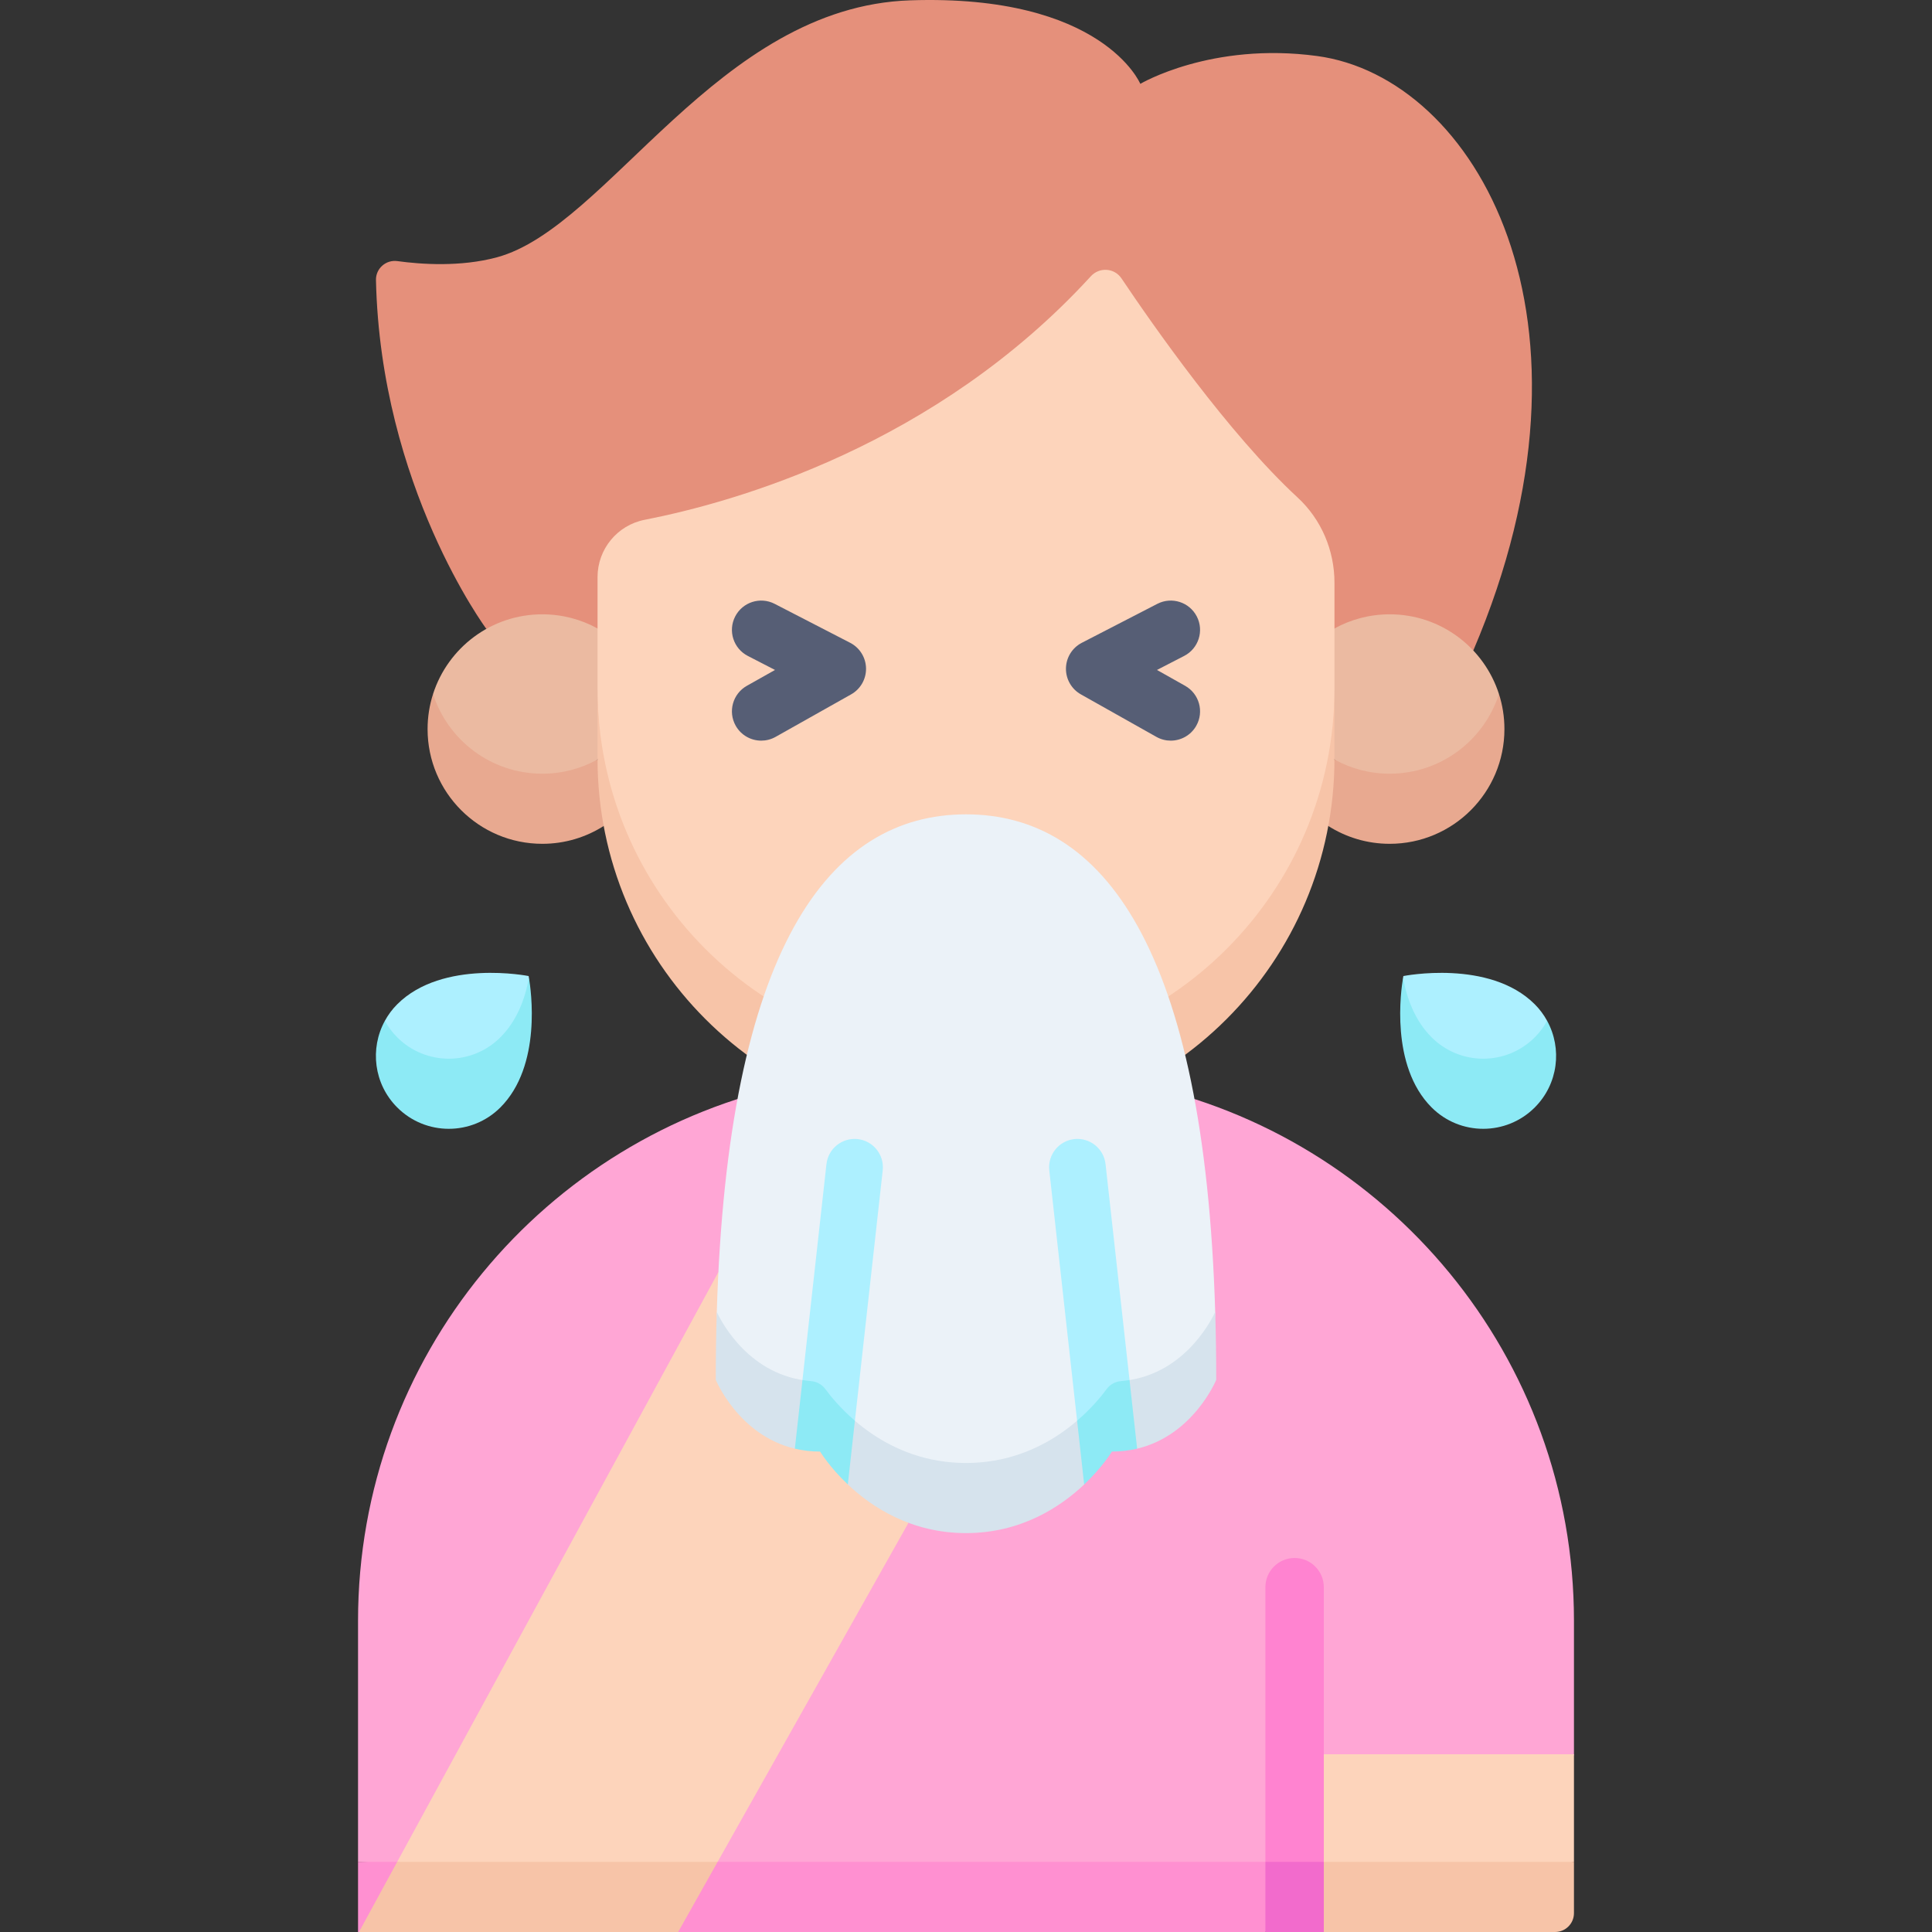 <svg id="Capa_1" enable-background="new 0 0 512 512" height="512" viewBox="0 0 512 512" width="512" xmlns="http://www.w3.org/2000/svg"><rect x="0" y="0" width="512" height="512" fill="#333333" stroke="none"/><g><g><path d="m408.116 493.419 9-28.524v-35.36c0-69.992-49.489-128.419-115.383-142.214-13.644 7.246-29.207 11.358-45.733 11.358-16.526 0-32.089-4.111-45.733-11.358-65.894 13.795-115.383 72.222-115.383 142.214v63.884l161.116 9z" fill="#ffa6d5"/><path d="m128.888 166.665s-28.05-37.79-29.252-92.45c-.067-3.058 2.643-5.438 5.673-5.021 6.266.862 16.729 1.597 26.371-1.003 29.465-7.945 58.456-66.401 109.533-68.104 51.078-1.703 60.983 22.134 60.983 22.134s18.79-11.17 46.848-7.378c41.997 5.675 78.887 69.656 41.394 157.551z" fill="#e5907b"/><path d="m114.763 183.919c0 18.953 15.405 30.12 28.959 30.12l14.635-12.763c0-.082 12.766-17.275 12.766-17.357l-12.772-17.372c-4.341-2.387-9.326-3.748-14.63-3.748-13.553 0-25.031 8.87-28.958 21.12z" fill="#ebbaa1"/><path d="m143.723 205.039c-13.554 0-25.032-8.87-28.959-21.12-.939 2.929-1.451 6.049-1.451 9.29 0 16.795 13.615 30.41 30.41 30.41 5.985 0 11.561-1.736 16.266-4.721l7.973-10.631-9.603-6.992c-4.344 2.393-9.328 3.764-14.636 3.764z" fill="#e8a990"/><path d="m397.237 183.919c0 18.953-15.405 30.12-28.959 30.12l-14.635-12.763c0-.082-12.766-17.275-12.766-17.357l12.772-17.372c4.341-2.387 9.326-3.748 14.63-3.748 13.553 0 25.031 8.87 28.958 21.12z" fill="#ebbaa1"/><path d="m368.278 205.039c13.554 0 25.032-8.87 28.959-21.12.939 2.929 1.451 6.049 1.451 9.29 0 16.795-13.615 30.41-30.41 30.41-5.985 0-11.561-1.736-16.266-4.721l-7.973-10.631 9.603-6.992c4.343 2.393 9.327 3.764 14.636 3.764z" fill="#e8a990"/><path d="m256 289.099c53.93 0 97.648-37.889 97.648-106.647v-28.036c0-8.548-3.48-16.773-9.762-22.568-18.233-16.82-38.53-45.919-46.683-58.071-1.872-2.79-5.844-3.05-8.113-.572-41.13 44.921-94.407 59.891-118.246 64.548-7.263 1.419-12.49 7.791-12.49 15.191v29.508c-.001 64.885 43.717 106.647 97.646 106.647z" fill="#fdd4bb"/><path d="m256 280.099c-53.929 0-97.648-43.718-97.648-97.647v18.581c0 53.929 43.718 97.647 97.647 97.647 53.929 0 97.647-43.719 97.647-97.647v-18.581c.002 53.928-43.717 97.647-97.646 97.647z" fill="#f7c4a8"/><path d="m94.884 512h240.458l7.742-9.29-7.742-9.291h-240.458z" fill="#ff90d1"/><path d="m105.268 283.903c7.549 7.549 19.788 7.549 27.337 0 4.382-4.382 7.565-13.572 7.565-24.797-.048-.281-.08-.444-.08-.444s-22.781-4.556-34.822 7.485c-1.329 1.329-2.411 2.809-3.272 4.378 0 8.6 1.943 12.049 3.272 13.378z" fill="#adf0ff"/><path d="m379.395 283.903c7.549 7.549 19.788 7.549 27.337 0 1.329-1.329 3.272-7.432 3.272-13.378-.861-1.569-1.943-3.049-3.272-4.378-12.041-12.041-34.822-7.485-34.822-7.485s-.032.163-.08.444c-.001 9.922 3.182 20.415 7.565 24.797z" fill="#adf0ff"/><path d="m190.176 493.419 50.579-89.859-50.376-66.438-85.124 156.297 46.798 9z" fill="#fdd4bb"/><path d="m105.255 493.419-10.119 18.581h84.581l10.459-18.581z" fill="#f7c4a8"/><path d="m417.116 493.419v-28.524h-74.032v28.524l37.016 9z" fill="#fdd4bb"/><path d="m417.116 493.419h-66.29l-7.742 9.29 7.742 9.29h61.29c2.762 0 5-2.239 5-5z" fill="#f7c4a8"/><path d="m350.826 493.419v-72.792c0-4.276-3.466-7.742-7.742-7.742s-7.742 3.466-7.742 7.742v72.792l7.742 9.29z" fill="#ff83d0"/><path d="m335.342 493.419h15.484v18.581h-15.484z" fill="#f26bcc"/><path d="m214.876 375.001c1.519.124 2.917.855 3.82 2.083 3.926 5.34 16.38 19.622 37.303 19.622s33.378-14.282 37.304-19.622c.903-1.228 2.301-1.958 3.82-2.083 16.076-1.317 24.921-17.787 24.921-27.318-2.907-96.176-29.578-131.874-66.045-131.874s-63.138 35.699-66.045 131.874c.001 8.229 8.846 26.002 24.922 27.318z" fill="#ebf2f8"/><path d="m322.044 347.684c-1.434 3.047-8.845 17.001-24.921 18.318-1.519.124-2.917.855-3.82 2.083-3.926 5.34-16.38 19.622-37.303 19.622s-33.378-14.282-37.303-19.622c-.903-1.228-2.301-1.958-3.82-2.083-16.076-1.317-23.487-15.27-24.921-18.318-.175 5.779-.268 11.764-.268 17.985 0 0 6.007 14.685 20.955 18.243l7.958-4.674 6.08 14.163c6.342 5.998 16.788 12.887 31.319 12.887s24.977-6.889 31.319-12.887l6.08-14.163 7.958 4.674c14.948-3.558 20.955-18.243 20.955-18.243 0-6.221-.093-12.207-.268-17.985z" fill="#d6e3ed"/><path d="m212.663 365.724 5.938 13.513 7.957-2.729 7.373-66.348c.45-4.12-2.51-7.83-6.63-8.29-4.11-.45-7.82 2.51-8.28 6.63l-6.359 57.227z" fill="#adf0ff"/><path d="m217.342 384.682s2.451 4.094 7.339 8.718l1.876-16.891c-3.785-3.248-6.409-6.449-7.861-8.424-.903-1.228-2.301-1.958-3.82-2.083-.759-.062-1.492-.161-2.213-.277l-2.02 18.183c2.062.49 4.29.774 6.699.774z" fill="#8deaf5"/><path d="m299.336 365.724-5.938 13.513-7.957-2.729-7.372-66.348c-.45-4.12 2.51-7.83 6.63-8.29 4.11-.45 7.82 2.51 8.28 6.63l6.359 57.227z" fill="#adf0ff"/><g fill="#8deaf5"><path d="m294.657 384.682s-2.451 4.094-7.34 8.718l-1.876-16.891c3.785-3.248 6.409-6.449 7.861-8.424.903-1.228 2.301-1.958 3.82-2.083.759-.062 1.492-.161 2.213-.277l2.02 18.183c-2.061.49-4.288.774-6.698.774z"/><path d="m132.605 274.903c-7.549 7.549-19.788 7.549-27.337 0-1.329-1.329-2.411-2.809-3.272-4.378-4.029 7.341-2.947 16.739 3.272 22.959 7.549 7.549 19.788 7.549 27.337 0 11.067-11.067 8.116-31.191 7.565-34.378-1.005 5.611-3.183 11.415-7.565 15.797z"/><path d="m406.732 274.903c-7.549 7.549-19.788 7.549-27.337 0-4.382-4.382-6.56-10.186-7.565-15.797-.55 3.188-3.501 23.311 7.565 34.378 7.549 7.549 19.788 7.549 27.337 0 6.22-6.22 7.302-15.618 3.272-22.959-.861 1.569-1.943 3.049-3.272 4.378z"/></g></g><g fill="#565e75"><path d="m205.543 195.279 20.012-11.264c2.488-1.401 4.007-4.053 3.954-6.908-.052-2.854-1.666-5.45-4.203-6.758l-20.012-10.324c-3.809-1.966-8.493-.47-10.46 3.34-1.966 3.81-.471 8.494 3.34 10.46l7.214 3.721-7.463 4.201c-3.737 2.104-5.061 6.838-2.958 10.575 1.426 2.533 4.06 3.957 6.773 3.957 1.292-.001 2.599-.323 3.803-1z"/><path d="m286.445 184.015 20.011 11.264c1.204.677 2.511.999 3.801.999 2.712 0 5.347-1.424 6.774-3.957 2.103-3.736.778-8.471-2.958-10.575l-7.462-4.201 7.213-3.721c3.811-1.966 5.307-6.649 3.34-10.46-1.967-3.812-6.651-5.305-10.46-3.34l-20.011 10.324c-2.538 1.309-4.151 3.904-4.203 6.758-.051 2.856 1.467 5.507 3.955 6.909z"/></g></g></svg>